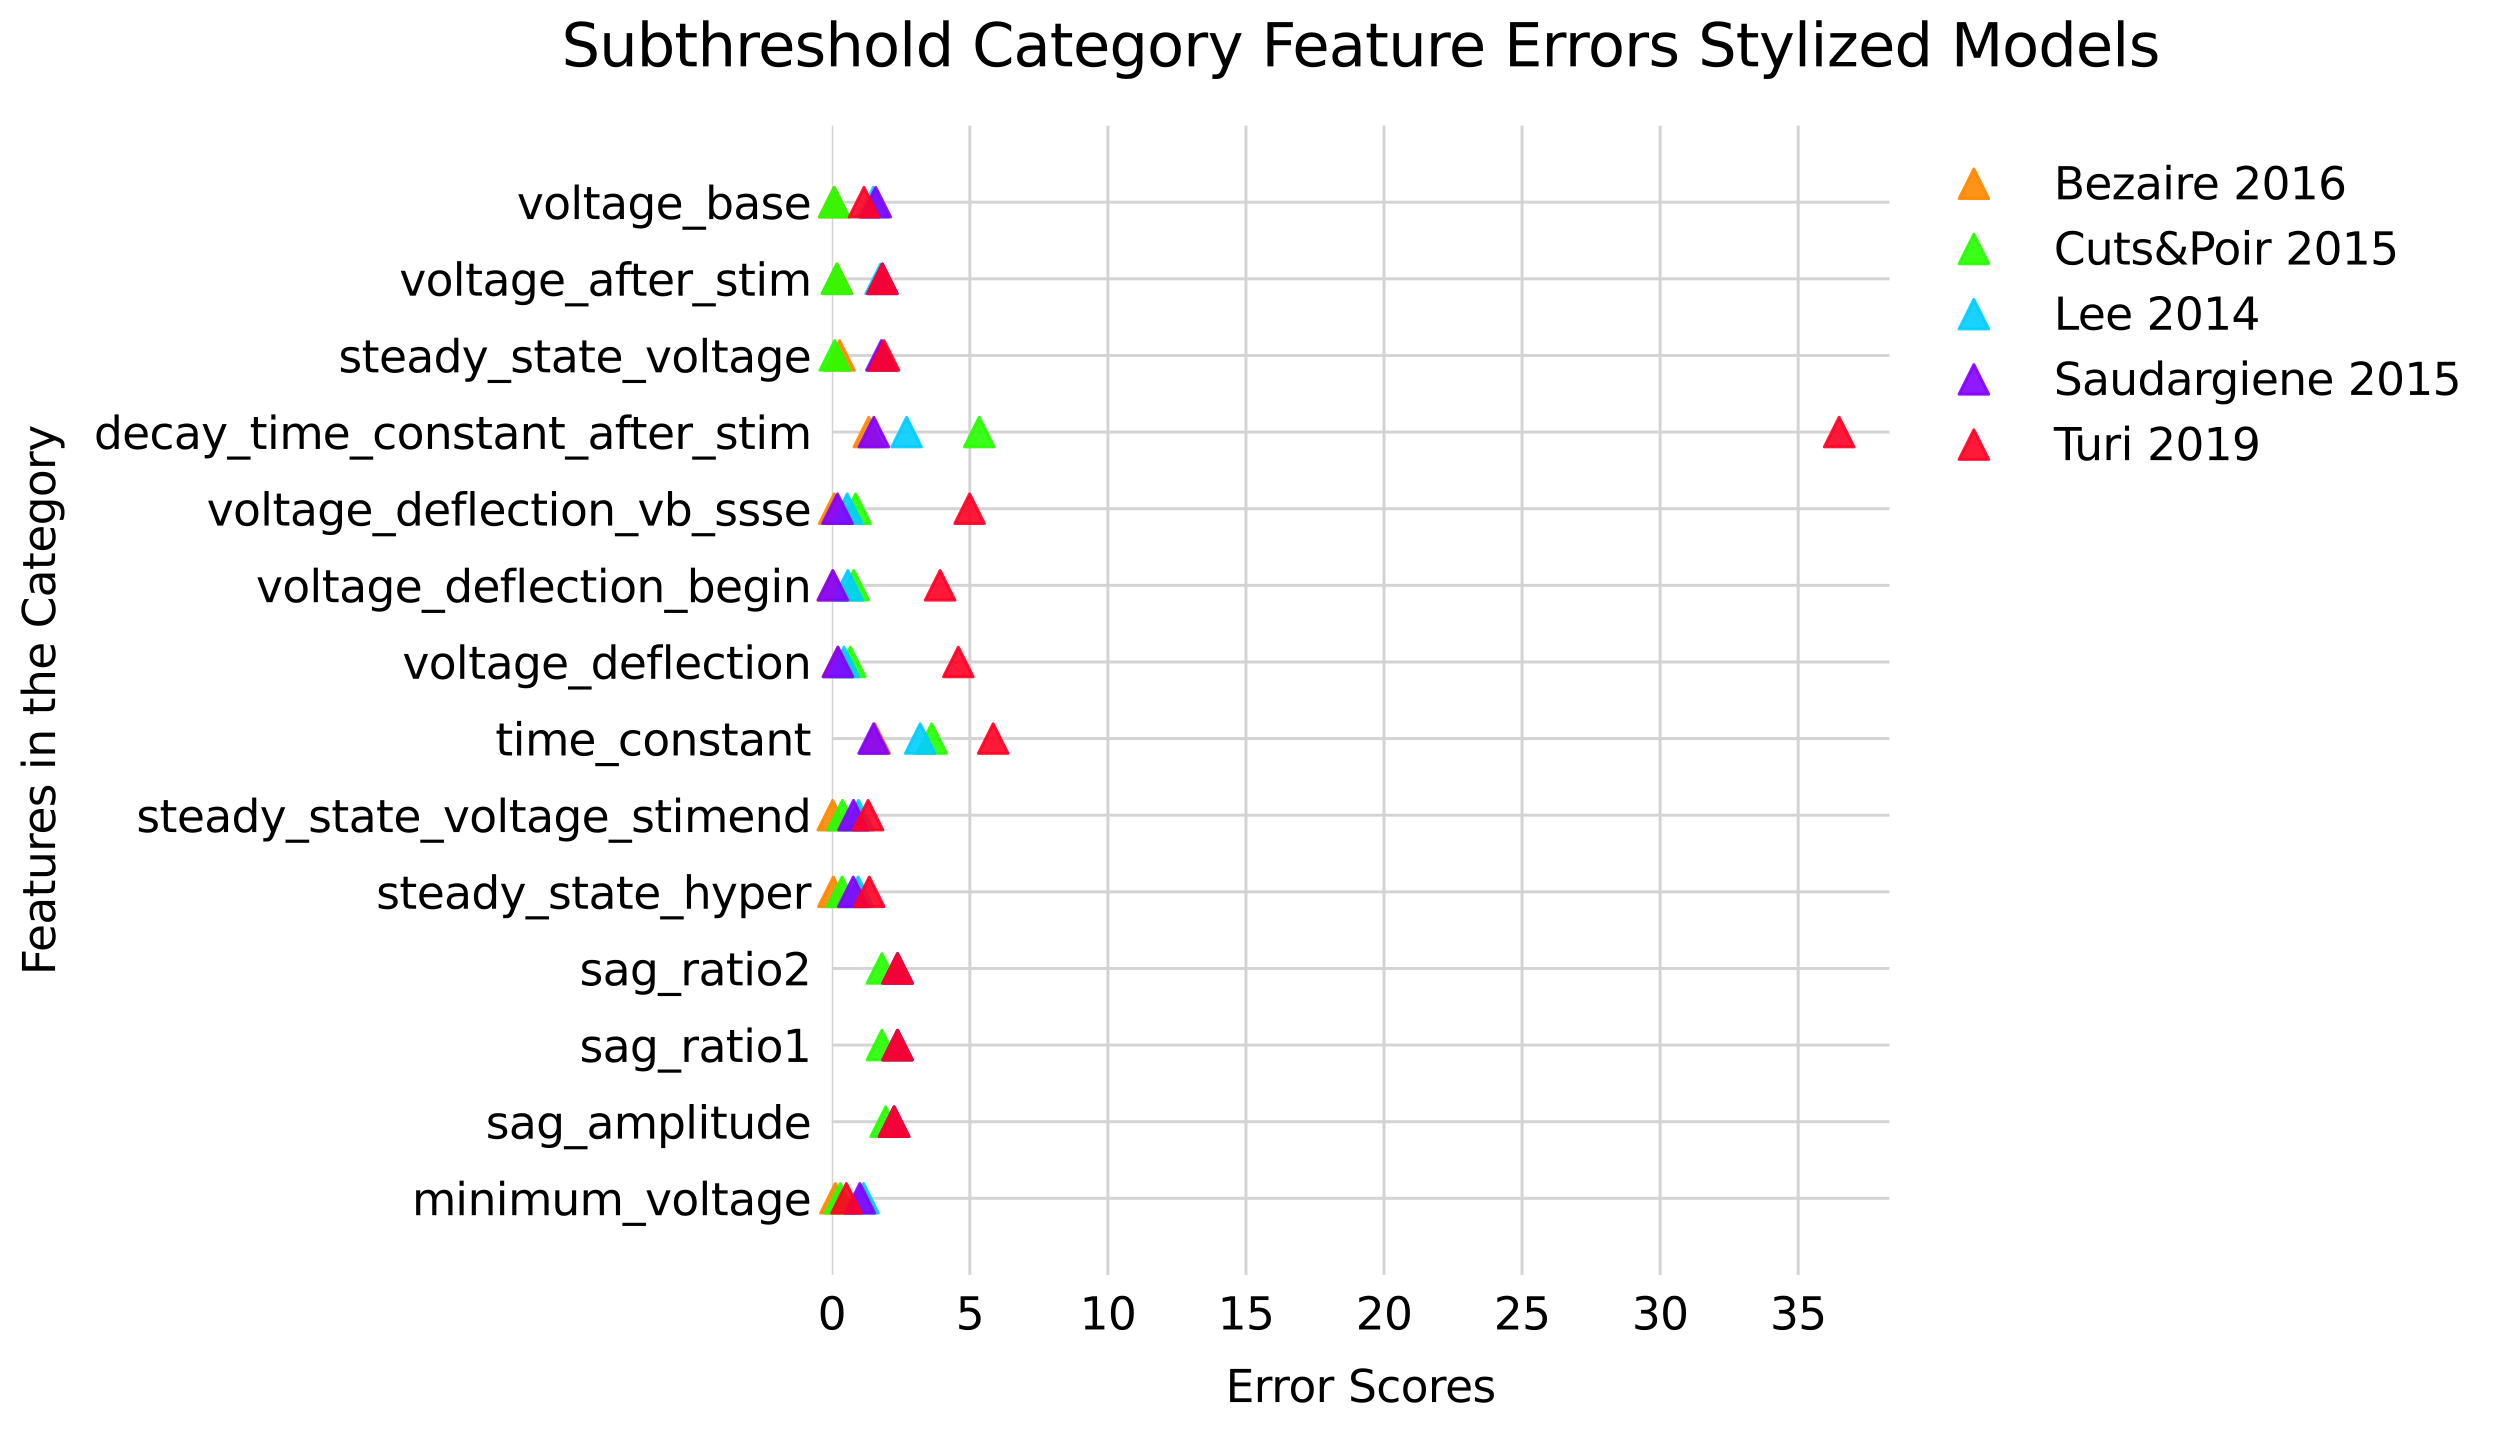 <?xml version="1.0" encoding="utf-8" standalone="no"?>
<!DOCTYPE svg PUBLIC "-//W3C//DTD SVG 1.1//EN"
  "http://www.w3.org/Graphics/SVG/1.1/DTD/svg11.dtd">
<svg xmlns:xlink="http://www.w3.org/1999/xlink" width="844.098pt" height="483.711pt" viewBox="0 0 844.098 483.711" xmlns="http://www.w3.org/2000/svg" version="1.1">
 <defs>
  <style type="text/css">*{stroke-linejoin: round; stroke-linecap: butt}</style>
 </defs>
 <g id="figure_1">
  <g id="patch_1">
   <path d="M 0 483.711 
L 844.098 483.711 
L 844.098 0 
L 0 0 
z
" style="fill: #ffffff"/>
  </g>
  <g id="axes_1">
   <g id="patch_2">
    <path d="M 280.841 430.477 
L 637.961 430.477 
L 637.961 42.397 
L 280.841 42.397 
z
" style="fill: #ffffff"/>
   </g>
   <g id="matplotlib.axis_1">
    <g id="xtick_1">
     <g id="line2d_1">
      <path d="M 280.841 430.477 
L 280.841 42.397 
" clip-path="url(#pafe2aa1f20)" style="fill: none; stroke: #d3d3d3; stroke-linecap: square"/>
     </g>
     <g id="text_1">
      <!-- 0 -->
      <g transform="translate(276.069 448.875) scale(0.15 -0.15)">
       <defs>
        <path id="DejaVuSans-30" d="M 2034 4250 
Q 1547 4250 1301 3770 
Q 1056 3291 1056 2328 
Q 1056 1369 1301 889 
Q 1547 409 2034 409 
Q 2525 409 2770 889 
Q 3016 1369 3016 2328 
Q 3016 3291 2770 3770 
Q 2525 4250 2034 4250 
z
M 2034 4750 
Q 2819 4750 3233 4129 
Q 3647 3509 3647 2328 
Q 3647 1150 3233 529 
Q 2819 -91 2034 -91 
Q 1250 -91 836 529 
Q 422 1150 422 2328 
Q 422 3509 836 4129 
Q 1250 4750 2034 4750 
z
" transform="scale(0.016)"/>
       </defs>
       <use xlink:href="#DejaVuSans-30"/>
      </g>
     </g>
    </g>
    <g id="xtick_2">
     <g id="line2d_2">
      <path d="M 327.454 430.477 
L 327.454 42.397 
" clip-path="url(#pafe2aa1f20)" style="fill: none; stroke: #d3d3d3; stroke-linecap: square"/>
     </g>
     <g id="text_2">
      <!-- 5 -->
      <g transform="translate(322.682 448.875) scale(0.15 -0.15)">
       <defs>
        <path id="DejaVuSans-35" d="M 691 4666 
L 3169 4666 
L 3169 4134 
L 1269 4134 
L 1269 2991 
Q 1406 3038 1543 3061 
Q 1681 3084 1819 3084 
Q 2600 3084 3056 2656 
Q 3513 2228 3513 1497 
Q 3513 744 3044 326 
Q 2575 -91 1722 -91 
Q 1428 -91 1123 -41 
Q 819 9 494 109 
L 494 744 
Q 775 591 1075 516 
Q 1375 441 1709 441 
Q 2250 441 2565 725 
Q 2881 1009 2881 1497 
Q 2881 1984 2565 2268 
Q 2250 2553 1709 2553 
Q 1456 2553 1204 2497 
Q 953 2441 691 2322 
L 691 4666 
z
" transform="scale(0.016)"/>
       </defs>
       <use xlink:href="#DejaVuSans-35"/>
      </g>
     </g>
    </g>
    <g id="xtick_3">
     <g id="line2d_3">
      <path d="M 374.068 430.477 
L 374.068 42.397 
" clip-path="url(#pafe2aa1f20)" style="fill: none; stroke: #d3d3d3; stroke-linecap: square"/>
     </g>
     <g id="text_3">
      <!-- 10 -->
      <g transform="translate(364.524 448.875) scale(0.15 -0.15)">
       <defs>
        <path id="DejaVuSans-31" d="M 794 531 
L 1825 531 
L 1825 4091 
L 703 3866 
L 703 4441 
L 1819 4666 
L 2450 4666 
L 2450 531 
L 3481 531 
L 3481 0 
L 794 0 
L 794 531 
z
" transform="scale(0.016)"/>
       </defs>
       <use xlink:href="#DejaVuSans-31"/>
       <use xlink:href="#DejaVuSans-30" x="63.623"/>
      </g>
     </g>
    </g>
    <g id="xtick_4">
     <g id="line2d_4">
      <path d="M 420.682 430.477 
L 420.682 42.397 
" clip-path="url(#pafe2aa1f20)" style="fill: none; stroke: #d3d3d3; stroke-linecap: square"/>
     </g>
     <g id="text_4">
      <!-- 15 -->
      <g transform="translate(411.138 448.875) scale(0.15 -0.15)">
       <use xlink:href="#DejaVuSans-31"/>
       <use xlink:href="#DejaVuSans-35" x="63.623"/>
      </g>
     </g>
    </g>
    <g id="xtick_5">
     <g id="line2d_5">
      <path d="M 467.295 430.477 
L 467.295 42.397 
" clip-path="url(#pafe2aa1f20)" style="fill: none; stroke: #d3d3d3; stroke-linecap: square"/>
     </g>
     <g id="text_5">
      <!-- 20 -->
      <g transform="translate(457.752 448.875) scale(0.15 -0.15)">
       <defs>
        <path id="DejaVuSans-32" d="M 1228 531 
L 3431 531 
L 3431 0 
L 469 0 
L 469 531 
Q 828 903 1448 1529 
Q 2069 2156 2228 2338 
Q 2531 2678 2651 2914 
Q 2772 3150 2772 3378 
Q 2772 3750 2511 3984 
Q 2250 4219 1831 4219 
Q 1534 4219 1204 4116 
Q 875 4013 500 3803 
L 500 4441 
Q 881 4594 1212 4672 
Q 1544 4750 1819 4750 
Q 2544 4750 2975 4387 
Q 3406 4025 3406 3419 
Q 3406 3131 3298 2873 
Q 3191 2616 2906 2266 
Q 2828 2175 2409 1742 
Q 1991 1309 1228 531 
z
" transform="scale(0.016)"/>
       </defs>
       <use xlink:href="#DejaVuSans-32"/>
       <use xlink:href="#DejaVuSans-30" x="63.623"/>
      </g>
     </g>
    </g>
    <g id="xtick_6">
     <g id="line2d_6">
      <path d="M 513.909 430.477 
L 513.909 42.397 
" clip-path="url(#pafe2aa1f20)" style="fill: none; stroke: #d3d3d3; stroke-linecap: square"/>
     </g>
     <g id="text_6">
      <!-- 25 -->
      <g transform="translate(504.365 448.875) scale(0.15 -0.15)">
       <use xlink:href="#DejaVuSans-32"/>
       <use xlink:href="#DejaVuSans-35" x="63.623"/>
      </g>
     </g>
    </g>
    <g id="xtick_7">
     <g id="line2d_7">
      <path d="M 560.523 430.477 
L 560.523 42.397 
" clip-path="url(#pafe2aa1f20)" style="fill: none; stroke: #d3d3d3; stroke-linecap: square"/>
     </g>
     <g id="text_7">
      <!-- 30 -->
      <g transform="translate(550.979 448.875) scale(0.15 -0.15)">
       <defs>
        <path id="DejaVuSans-33" d="M 2597 2516 
Q 3050 2419 3304 2112 
Q 3559 1806 3559 1356 
Q 3559 666 3084 287 
Q 2609 -91 1734 -91 
Q 1441 -91 1130 -33 
Q 819 25 488 141 
L 488 750 
Q 750 597 1062 519 
Q 1375 441 1716 441 
Q 2309 441 2620 675 
Q 2931 909 2931 1356 
Q 2931 1769 2642 2001 
Q 2353 2234 1838 2234 
L 1294 2234 
L 1294 2753 
L 1863 2753 
Q 2328 2753 2575 2939 
Q 2822 3125 2822 3475 
Q 2822 3834 2567 4026 
Q 2313 4219 1838 4219 
Q 1578 4219 1281 4162 
Q 984 4106 628 3988 
L 628 4550 
Q 988 4650 1302 4700 
Q 1616 4750 1894 4750 
Q 2613 4750 3031 4423 
Q 3450 4097 3450 3541 
Q 3450 3153 3228 2886 
Q 3006 2619 2597 2516 
z
" transform="scale(0.016)"/>
       </defs>
       <use xlink:href="#DejaVuSans-33"/>
       <use xlink:href="#DejaVuSans-30" x="63.623"/>
      </g>
     </g>
    </g>
    <g id="xtick_8">
     <g id="line2d_8">
      <path d="M 607.137 430.477 
L 607.137 42.397 
" clip-path="url(#pafe2aa1f20)" style="fill: none; stroke: #d3d3d3; stroke-linecap: square"/>
     </g>
     <g id="text_8">
      <!-- 35 -->
      <g transform="translate(597.593 448.875) scale(0.15 -0.15)">
       <use xlink:href="#DejaVuSans-33"/>
       <use xlink:href="#DejaVuSans-35" x="63.623"/>
      </g>
     </g>
    </g>
    <g id="text_9">
     <!-- Error Scores -->
     <g transform="translate(413.829 473.392) scale(0.15 -0.15)">
      <defs>
       <path id="DejaVuSans-45" d="M 628 4666 
L 3578 4666 
L 3578 4134 
L 1259 4134 
L 1259 2753 
L 3481 2753 
L 3481 2222 
L 1259 2222 
L 1259 531 
L 3634 531 
L 3634 0 
L 628 0 
L 628 4666 
z
" transform="scale(0.016)"/>
       <path id="DejaVuSans-72" d="M 2631 2963 
Q 2534 3019 2420 3045 
Q 2306 3072 2169 3072 
Q 1681 3072 1420 2755 
Q 1159 2438 1159 1844 
L 1159 0 
L 581 0 
L 581 3500 
L 1159 3500 
L 1159 2956 
Q 1341 3275 1631 3429 
Q 1922 3584 2338 3584 
Q 2397 3584 2469 3576 
Q 2541 3569 2628 3553 
L 2631 2963 
z
" transform="scale(0.016)"/>
       <path id="DejaVuSans-6f" d="M 1959 3097 
Q 1497 3097 1228 2736 
Q 959 2375 959 1747 
Q 959 1119 1226 758 
Q 1494 397 1959 397 
Q 2419 397 2687 759 
Q 2956 1122 2956 1747 
Q 2956 2369 2687 2733 
Q 2419 3097 1959 3097 
z
M 1959 3584 
Q 2709 3584 3137 3096 
Q 3566 2609 3566 1747 
Q 3566 888 3137 398 
Q 2709 -91 1959 -91 
Q 1206 -91 779 398 
Q 353 888 353 1747 
Q 353 2609 779 3096 
Q 1206 3584 1959 3584 
z
" transform="scale(0.016)"/>
       <path id="DejaVuSans-20" transform="scale(0.016)"/>
       <path id="DejaVuSans-53" d="M 3425 4513 
L 3425 3897 
Q 3066 4069 2747 4153 
Q 2428 4238 2131 4238 
Q 1616 4238 1336 4038 
Q 1056 3838 1056 3469 
Q 1056 3159 1242 3001 
Q 1428 2844 1947 2747 
L 2328 2669 
Q 3034 2534 3370 2195 
Q 3706 1856 3706 1288 
Q 3706 609 3251 259 
Q 2797 -91 1919 -91 
Q 1588 -91 1214 -16 
Q 841 59 441 206 
L 441 856 
Q 825 641 1194 531 
Q 1563 422 1919 422 
Q 2459 422 2753 634 
Q 3047 847 3047 1241 
Q 3047 1584 2836 1778 
Q 2625 1972 2144 2069 
L 1759 2144 
Q 1053 2284 737 2584 
Q 422 2884 422 3419 
Q 422 4038 858 4394 
Q 1294 4750 2059 4750 
Q 2388 4750 2728 4690 
Q 3069 4631 3425 4513 
z
" transform="scale(0.016)"/>
       <path id="DejaVuSans-63" d="M 3122 3366 
L 3122 2828 
Q 2878 2963 2633 3030 
Q 2388 3097 2138 3097 
Q 1578 3097 1268 2742 
Q 959 2388 959 1747 
Q 959 1106 1268 751 
Q 1578 397 2138 397 
Q 2388 397 2633 464 
Q 2878 531 3122 666 
L 3122 134 
Q 2881 22 2623 -34 
Q 2366 -91 2075 -91 
Q 1284 -91 818 406 
Q 353 903 353 1747 
Q 353 2603 823 3093 
Q 1294 3584 2113 3584 
Q 2378 3584 2631 3529 
Q 2884 3475 3122 3366 
z
" transform="scale(0.016)"/>
       <path id="DejaVuSans-65" d="M 3597 1894 
L 3597 1613 
L 953 1613 
Q 991 1019 1311 708 
Q 1631 397 2203 397 
Q 2534 397 2845 478 
Q 3156 559 3463 722 
L 3463 178 
Q 3153 47 2828 -22 
Q 2503 -91 2169 -91 
Q 1331 -91 842 396 
Q 353 884 353 1716 
Q 353 2575 817 3079 
Q 1281 3584 2069 3584 
Q 2775 3584 3186 3129 
Q 3597 2675 3597 1894 
z
M 3022 2063 
Q 3016 2534 2758 2815 
Q 2500 3097 2075 3097 
Q 1594 3097 1305 2825 
Q 1016 2553 972 2059 
L 3022 2063 
z
" transform="scale(0.016)"/>
       <path id="DejaVuSans-73" d="M 2834 3397 
L 2834 2853 
Q 2591 2978 2328 3040 
Q 2066 3103 1784 3103 
Q 1356 3103 1142 2972 
Q 928 2841 928 2578 
Q 928 2378 1081 2264 
Q 1234 2150 1697 2047 
L 1894 2003 
Q 2506 1872 2764 1633 
Q 3022 1394 3022 966 
Q 3022 478 2636 193 
Q 2250 -91 1575 -91 
Q 1294 -91 989 -36 
Q 684 19 347 128 
L 347 722 
Q 666 556 975 473 
Q 1284 391 1588 391 
Q 1994 391 2212 530 
Q 2431 669 2431 922 
Q 2431 1156 2273 1281 
Q 2116 1406 1581 1522 
L 1381 1569 
Q 847 1681 609 1914 
Q 372 2147 372 2553 
Q 372 3047 722 3315 
Q 1072 3584 1716 3584 
Q 2034 3584 2315 3537 
Q 2597 3491 2834 3397 
z
" transform="scale(0.016)"/>
      </defs>
      <use xlink:href="#DejaVuSans-45"/>
      <use xlink:href="#DejaVuSans-72" x="63.184"/>
      <use xlink:href="#DejaVuSans-72" x="102.547"/>
      <use xlink:href="#DejaVuSans-6f" x="141.41"/>
      <use xlink:href="#DejaVuSans-72" x="202.592"/>
      <use xlink:href="#DejaVuSans-20" x="243.705"/>
      <use xlink:href="#DejaVuSans-53" x="275.492"/>
      <use xlink:href="#DejaVuSans-63" x="338.969"/>
      <use xlink:href="#DejaVuSans-6f" x="393.949"/>
      <use xlink:href="#DejaVuSans-72" x="455.131"/>
      <use xlink:href="#DejaVuSans-65" x="493.994"/>
      <use xlink:href="#DejaVuSans-73" x="555.518"/>
     </g>
    </g>
   </g>
   <g id="matplotlib.axis_2">
    <g id="ytick_1">
     <g id="line2d_9">
      <path d="M 280.841 404.605 
L 637.961 404.605 
" clip-path="url(#pafe2aa1f20)" style="fill: none; stroke: #d3d3d3; stroke-linecap: square"/>
     </g>
     <g id="text_10">
      <!-- minimum_voltage -->
      <g transform="translate(139.113 410.304) scale(0.15 -0.15)">
       <defs>
        <path id="DejaVuSans-6d" d="M 3328 2828 
Q 3544 3216 3844 3400 
Q 4144 3584 4550 3584 
Q 5097 3584 5394 3201 
Q 5691 2819 5691 2113 
L 5691 0 
L 5113 0 
L 5113 2094 
Q 5113 2597 4934 2840 
Q 4756 3084 4391 3084 
Q 3944 3084 3684 2787 
Q 3425 2491 3425 1978 
L 3425 0 
L 2847 0 
L 2847 2094 
Q 2847 2600 2669 2842 
Q 2491 3084 2119 3084 
Q 1678 3084 1418 2786 
Q 1159 2488 1159 1978 
L 1159 0 
L 581 0 
L 581 3500 
L 1159 3500 
L 1159 2956 
Q 1356 3278 1631 3431 
Q 1906 3584 2284 3584 
Q 2666 3584 2933 3390 
Q 3200 3197 3328 2828 
z
" transform="scale(0.016)"/>
        <path id="DejaVuSans-69" d="M 603 3500 
L 1178 3500 
L 1178 0 
L 603 0 
L 603 3500 
z
M 603 4863 
L 1178 4863 
L 1178 4134 
L 603 4134 
L 603 4863 
z
" transform="scale(0.016)"/>
        <path id="DejaVuSans-6e" d="M 3513 2113 
L 3513 0 
L 2938 0 
L 2938 2094 
Q 2938 2591 2744 2837 
Q 2550 3084 2163 3084 
Q 1697 3084 1428 2787 
Q 1159 2491 1159 1978 
L 1159 0 
L 581 0 
L 581 3500 
L 1159 3500 
L 1159 2956 
Q 1366 3272 1645 3428 
Q 1925 3584 2291 3584 
Q 2894 3584 3203 3211 
Q 3513 2838 3513 2113 
z
" transform="scale(0.016)"/>
        <path id="DejaVuSans-75" d="M 544 1381 
L 544 3500 
L 1119 3500 
L 1119 1403 
Q 1119 906 1312 657 
Q 1506 409 1894 409 
Q 2359 409 2629 706 
Q 2900 1003 2900 1516 
L 2900 3500 
L 3475 3500 
L 3475 0 
L 2900 0 
L 2900 538 
Q 2691 219 2414 64 
Q 2138 -91 1772 -91 
Q 1169 -91 856 284 
Q 544 659 544 1381 
z
M 1991 3584 
L 1991 3584 
z
" transform="scale(0.016)"/>
        <path id="DejaVuSans-5f" d="M 3263 -1063 
L 3263 -1509 
L -63 -1509 
L -63 -1063 
L 3263 -1063 
z
" transform="scale(0.016)"/>
        <path id="DejaVuSans-76" d="M 191 3500 
L 800 3500 
L 1894 563 
L 2988 3500 
L 3597 3500 
L 2284 0 
L 1503 0 
L 191 3500 
z
" transform="scale(0.016)"/>
        <path id="DejaVuSans-6c" d="M 603 4863 
L 1178 4863 
L 1178 0 
L 603 0 
L 603 4863 
z
" transform="scale(0.016)"/>
        <path id="DejaVuSans-74" d="M 1172 4494 
L 1172 3500 
L 2356 3500 
L 2356 3053 
L 1172 3053 
L 1172 1153 
Q 1172 725 1289 603 
Q 1406 481 1766 481 
L 2356 481 
L 2356 0 
L 1766 0 
Q 1100 0 847 248 
Q 594 497 594 1153 
L 594 3053 
L 172 3053 
L 172 3500 
L 594 3500 
L 594 4494 
L 1172 4494 
z
" transform="scale(0.016)"/>
        <path id="DejaVuSans-61" d="M 2194 1759 
Q 1497 1759 1228 1600 
Q 959 1441 959 1056 
Q 959 750 1161 570 
Q 1363 391 1709 391 
Q 2188 391 2477 730 
Q 2766 1069 2766 1631 
L 2766 1759 
L 2194 1759 
z
M 3341 1997 
L 3341 0 
L 2766 0 
L 2766 531 
Q 2569 213 2275 61 
Q 1981 -91 1556 -91 
Q 1019 -91 701 211 
Q 384 513 384 1019 
Q 384 1609 779 1909 
Q 1175 2209 1959 2209 
L 2766 2209 
L 2766 2266 
Q 2766 2663 2505 2880 
Q 2244 3097 1772 3097 
Q 1472 3097 1187 3025 
Q 903 2953 641 2809 
L 641 3341 
Q 956 3463 1253 3523 
Q 1550 3584 1831 3584 
Q 2591 3584 2966 3190 
Q 3341 2797 3341 1997 
z
" transform="scale(0.016)"/>
        <path id="DejaVuSans-67" d="M 2906 1791 
Q 2906 2416 2648 2759 
Q 2391 3103 1925 3103 
Q 1463 3103 1205 2759 
Q 947 2416 947 1791 
Q 947 1169 1205 825 
Q 1463 481 1925 481 
Q 2391 481 2648 825 
Q 2906 1169 2906 1791 
z
M 3481 434 
Q 3481 -459 3084 -895 
Q 2688 -1331 1869 -1331 
Q 1566 -1331 1297 -1286 
Q 1028 -1241 775 -1147 
L 775 -588 
Q 1028 -725 1275 -790 
Q 1522 -856 1778 -856 
Q 2344 -856 2625 -561 
Q 2906 -266 2906 331 
L 2906 616 
Q 2728 306 2450 153 
Q 2172 0 1784 0 
Q 1141 0 747 490 
Q 353 981 353 1791 
Q 353 2603 747 3093 
Q 1141 3584 1784 3584 
Q 2172 3584 2450 3431 
Q 2728 3278 2906 2969 
L 2906 3500 
L 3481 3500 
L 3481 434 
z
" transform="scale(0.016)"/>
       </defs>
       <use xlink:href="#DejaVuSans-6d"/>
       <use xlink:href="#DejaVuSans-69" x="97.412"/>
       <use xlink:href="#DejaVuSans-6e" x="125.195"/>
       <use xlink:href="#DejaVuSans-69" x="188.574"/>
       <use xlink:href="#DejaVuSans-6d" x="216.357"/>
       <use xlink:href="#DejaVuSans-75" x="313.77"/>
       <use xlink:href="#DejaVuSans-6d" x="377.148"/>
       <use xlink:href="#DejaVuSans-5f" x="474.561"/>
       <use xlink:href="#DejaVuSans-76" x="524.561"/>
       <use xlink:href="#DejaVuSans-6f" x="583.74"/>
       <use xlink:href="#DejaVuSans-6c" x="644.922"/>
       <use xlink:href="#DejaVuSans-74" x="672.705"/>
       <use xlink:href="#DejaVuSans-61" x="711.914"/>
       <use xlink:href="#DejaVuSans-67" x="773.193"/>
       <use xlink:href="#DejaVuSans-65" x="836.67"/>
      </g>
     </g>
    </g>
    <g id="ytick_2">
     <g id="line2d_10">
      <path d="M 280.841 378.733 
L 637.961 378.733 
" clip-path="url(#pafe2aa1f20)" style="fill: none; stroke: #d3d3d3; stroke-linecap: square"/>
     </g>
     <g id="text_11">
      <!-- sag_amplitude -->
      <g transform="translate(164.012 384.432) scale(0.15 -0.15)">
       <defs>
        <path id="DejaVuSans-70" d="M 1159 525 
L 1159 -1331 
L 581 -1331 
L 581 3500 
L 1159 3500 
L 1159 2969 
Q 1341 3281 1617 3432 
Q 1894 3584 2278 3584 
Q 2916 3584 3314 3078 
Q 3713 2572 3713 1747 
Q 3713 922 3314 415 
Q 2916 -91 2278 -91 
Q 1894 -91 1617 61 
Q 1341 213 1159 525 
z
M 3116 1747 
Q 3116 2381 2855 2742 
Q 2594 3103 2138 3103 
Q 1681 3103 1420 2742 
Q 1159 2381 1159 1747 
Q 1159 1113 1420 752 
Q 1681 391 2138 391 
Q 2594 391 2855 752 
Q 3116 1113 3116 1747 
z
" transform="scale(0.016)"/>
        <path id="DejaVuSans-64" d="M 2906 2969 
L 2906 4863 
L 3481 4863 
L 3481 0 
L 2906 0 
L 2906 525 
Q 2725 213 2448 61 
Q 2172 -91 1784 -91 
Q 1150 -91 751 415 
Q 353 922 353 1747 
Q 353 2572 751 3078 
Q 1150 3584 1784 3584 
Q 2172 3584 2448 3432 
Q 2725 3281 2906 2969 
z
M 947 1747 
Q 947 1113 1208 752 
Q 1469 391 1925 391 
Q 2381 391 2643 752 
Q 2906 1113 2906 1747 
Q 2906 2381 2643 2742 
Q 2381 3103 1925 3103 
Q 1469 3103 1208 2742 
Q 947 2381 947 1747 
z
" transform="scale(0.016)"/>
       </defs>
       <use xlink:href="#DejaVuSans-73"/>
       <use xlink:href="#DejaVuSans-61" x="52.1"/>
       <use xlink:href="#DejaVuSans-67" x="113.379"/>
       <use xlink:href="#DejaVuSans-5f" x="176.855"/>
       <use xlink:href="#DejaVuSans-61" x="226.855"/>
       <use xlink:href="#DejaVuSans-6d" x="288.135"/>
       <use xlink:href="#DejaVuSans-70" x="385.547"/>
       <use xlink:href="#DejaVuSans-6c" x="449.023"/>
       <use xlink:href="#DejaVuSans-69" x="476.807"/>
       <use xlink:href="#DejaVuSans-74" x="504.59"/>
       <use xlink:href="#DejaVuSans-75" x="543.799"/>
       <use xlink:href="#DejaVuSans-64" x="607.178"/>
       <use xlink:href="#DejaVuSans-65" x="670.654"/>
      </g>
     </g>
    </g>
    <g id="ytick_3">
     <g id="line2d_11">
      <path d="M 280.841 352.861 
L 637.961 352.861 
" clip-path="url(#pafe2aa1f20)" style="fill: none; stroke: #d3d3d3; stroke-linecap: square"/>
     </g>
     <g id="text_12">
      <!-- sag_ratio1 -->
      <g transform="translate(195.684 358.56) scale(0.15 -0.15)">
       <use xlink:href="#DejaVuSans-73"/>
       <use xlink:href="#DejaVuSans-61" x="52.1"/>
       <use xlink:href="#DejaVuSans-67" x="113.379"/>
       <use xlink:href="#DejaVuSans-5f" x="176.855"/>
       <use xlink:href="#DejaVuSans-72" x="226.855"/>
       <use xlink:href="#DejaVuSans-61" x="267.969"/>
       <use xlink:href="#DejaVuSans-74" x="329.248"/>
       <use xlink:href="#DejaVuSans-69" x="368.457"/>
       <use xlink:href="#DejaVuSans-6f" x="396.24"/>
       <use xlink:href="#DejaVuSans-31" x="457.422"/>
      </g>
     </g>
    </g>
    <g id="ytick_4">
     <g id="line2d_12">
      <path d="M 280.841 326.989 
L 637.961 326.989 
" clip-path="url(#pafe2aa1f20)" style="fill: none; stroke: #d3d3d3; stroke-linecap: square"/>
     </g>
     <g id="text_13">
      <!-- sag_ratio2 -->
      <g transform="translate(195.684 332.688) scale(0.15 -0.15)">
       <use xlink:href="#DejaVuSans-73"/>
       <use xlink:href="#DejaVuSans-61" x="52.1"/>
       <use xlink:href="#DejaVuSans-67" x="113.379"/>
       <use xlink:href="#DejaVuSans-5f" x="176.855"/>
       <use xlink:href="#DejaVuSans-72" x="226.855"/>
       <use xlink:href="#DejaVuSans-61" x="267.969"/>
       <use xlink:href="#DejaVuSans-74" x="329.248"/>
       <use xlink:href="#DejaVuSans-69" x="368.457"/>
       <use xlink:href="#DejaVuSans-6f" x="396.24"/>
       <use xlink:href="#DejaVuSans-32" x="457.422"/>
      </g>
     </g>
    </g>
    <g id="ytick_5">
     <g id="line2d_13">
      <path d="M 280.841 301.117 
L 637.961 301.117 
" clip-path="url(#pafe2aa1f20)" style="fill: none; stroke: #d3d3d3; stroke-linecap: square"/>
     </g>
     <g id="text_14">
      <!-- steady_state_hyper -->
      <g transform="translate(127.023 306.816) scale(0.15 -0.15)">
       <defs>
        <path id="DejaVuSans-79" d="M 2059 -325 
Q 1816 -950 1584 -1140 
Q 1353 -1331 966 -1331 
L 506 -1331 
L 506 -850 
L 844 -850 
Q 1081 -850 1212 -737 
Q 1344 -625 1503 -206 
L 1606 56 
L 191 3500 
L 800 3500 
L 1894 763 
L 2988 3500 
L 3597 3500 
L 2059 -325 
z
" transform="scale(0.016)"/>
        <path id="DejaVuSans-68" d="M 3513 2113 
L 3513 0 
L 2938 0 
L 2938 2094 
Q 2938 2591 2744 2837 
Q 2550 3084 2163 3084 
Q 1697 3084 1428 2787 
Q 1159 2491 1159 1978 
L 1159 0 
L 581 0 
L 581 4863 
L 1159 4863 
L 1159 2956 
Q 1366 3272 1645 3428 
Q 1925 3584 2291 3584 
Q 2894 3584 3203 3211 
Q 3513 2838 3513 2113 
z
" transform="scale(0.016)"/>
       </defs>
       <use xlink:href="#DejaVuSans-73"/>
       <use xlink:href="#DejaVuSans-74" x="52.1"/>
       <use xlink:href="#DejaVuSans-65" x="91.309"/>
       <use xlink:href="#DejaVuSans-61" x="152.832"/>
       <use xlink:href="#DejaVuSans-64" x="214.111"/>
       <use xlink:href="#DejaVuSans-79" x="277.588"/>
       <use xlink:href="#DejaVuSans-5f" x="336.768"/>
       <use xlink:href="#DejaVuSans-73" x="386.768"/>
       <use xlink:href="#DejaVuSans-74" x="438.867"/>
       <use xlink:href="#DejaVuSans-61" x="478.076"/>
       <use xlink:href="#DejaVuSans-74" x="539.355"/>
       <use xlink:href="#DejaVuSans-65" x="578.564"/>
       <use xlink:href="#DejaVuSans-5f" x="640.088"/>
       <use xlink:href="#DejaVuSans-68" x="690.088"/>
       <use xlink:href="#DejaVuSans-79" x="753.467"/>
       <use xlink:href="#DejaVuSans-70" x="812.646"/>
       <use xlink:href="#DejaVuSans-65" x="876.123"/>
       <use xlink:href="#DejaVuSans-72" x="937.646"/>
      </g>
     </g>
    </g>
    <g id="ytick_6">
     <g id="line2d_14">
      <path d="M 280.841 275.245 
L 637.961 275.245 
" clip-path="url(#pafe2aa1f20)" style="fill: none; stroke: #d3d3d3; stroke-linecap: square"/>
     </g>
     <g id="text_15">
      <!-- steady_state_voltage_stimend -->
      <g transform="translate(46.047 280.944) scale(0.15 -0.15)">
       <use xlink:href="#DejaVuSans-73"/>
       <use xlink:href="#DejaVuSans-74" x="52.1"/>
       <use xlink:href="#DejaVuSans-65" x="91.309"/>
       <use xlink:href="#DejaVuSans-61" x="152.832"/>
       <use xlink:href="#DejaVuSans-64" x="214.111"/>
       <use xlink:href="#DejaVuSans-79" x="277.588"/>
       <use xlink:href="#DejaVuSans-5f" x="336.768"/>
       <use xlink:href="#DejaVuSans-73" x="386.768"/>
       <use xlink:href="#DejaVuSans-74" x="438.867"/>
       <use xlink:href="#DejaVuSans-61" x="478.076"/>
       <use xlink:href="#DejaVuSans-74" x="539.355"/>
       <use xlink:href="#DejaVuSans-65" x="578.564"/>
       <use xlink:href="#DejaVuSans-5f" x="640.088"/>
       <use xlink:href="#DejaVuSans-76" x="690.088"/>
       <use xlink:href="#DejaVuSans-6f" x="749.268"/>
       <use xlink:href="#DejaVuSans-6c" x="810.449"/>
       <use xlink:href="#DejaVuSans-74" x="838.232"/>
       <use xlink:href="#DejaVuSans-61" x="877.441"/>
       <use xlink:href="#DejaVuSans-67" x="938.721"/>
       <use xlink:href="#DejaVuSans-65" x="1002.197"/>
       <use xlink:href="#DejaVuSans-5f" x="1063.721"/>
       <use xlink:href="#DejaVuSans-73" x="1113.721"/>
       <use xlink:href="#DejaVuSans-74" x="1165.82"/>
       <use xlink:href="#DejaVuSans-69" x="1205.029"/>
       <use xlink:href="#DejaVuSans-6d" x="1232.812"/>
       <use xlink:href="#DejaVuSans-65" x="1330.225"/>
       <use xlink:href="#DejaVuSans-6e" x="1391.748"/>
       <use xlink:href="#DejaVuSans-64" x="1455.127"/>
      </g>
     </g>
    </g>
    <g id="ytick_7">
     <g id="line2d_15">
      <path d="M 280.841 249.373 
L 637.961 249.373 
" clip-path="url(#pafe2aa1f20)" style="fill: none; stroke: #d3d3d3; stroke-linecap: square"/>
     </g>
     <g id="text_16">
      <!-- time_constant -->
      <g transform="translate(167.247 255.072) scale(0.15 -0.15)">
       <use xlink:href="#DejaVuSans-74"/>
       <use xlink:href="#DejaVuSans-69" x="39.209"/>
       <use xlink:href="#DejaVuSans-6d" x="66.992"/>
       <use xlink:href="#DejaVuSans-65" x="164.404"/>
       <use xlink:href="#DejaVuSans-5f" x="225.928"/>
       <use xlink:href="#DejaVuSans-63" x="275.928"/>
       <use xlink:href="#DejaVuSans-6f" x="330.908"/>
       <use xlink:href="#DejaVuSans-6e" x="392.09"/>
       <use xlink:href="#DejaVuSans-73" x="455.469"/>
       <use xlink:href="#DejaVuSans-74" x="507.568"/>
       <use xlink:href="#DejaVuSans-61" x="546.777"/>
       <use xlink:href="#DejaVuSans-6e" x="608.057"/>
       <use xlink:href="#DejaVuSans-74" x="671.436"/>
      </g>
     </g>
    </g>
    <g id="ytick_8">
     <g id="line2d_16">
      <path d="M 280.841 223.501 
L 637.961 223.501 
" clip-path="url(#pafe2aa1f20)" style="fill: none; stroke: #d3d3d3; stroke-linecap: square"/>
     </g>
     <g id="text_17">
      <!-- voltage_deflection -->
      <g transform="translate(135.883 229.2) scale(0.15 -0.15)">
       <defs>
        <path id="DejaVuSans-66" d="M 2375 4863 
L 2375 4384 
L 1825 4384 
Q 1516 4384 1395 4259 
Q 1275 4134 1275 3809 
L 1275 3500 
L 2222 3500 
L 2222 3053 
L 1275 3053 
L 1275 0 
L 697 0 
L 697 3053 
L 147 3053 
L 147 3500 
L 697 3500 
L 697 3744 
Q 697 4328 969 4595 
Q 1241 4863 1831 4863 
L 2375 4863 
z
" transform="scale(0.016)"/>
       </defs>
       <use xlink:href="#DejaVuSans-76"/>
       <use xlink:href="#DejaVuSans-6f" x="59.18"/>
       <use xlink:href="#DejaVuSans-6c" x="120.361"/>
       <use xlink:href="#DejaVuSans-74" x="148.145"/>
       <use xlink:href="#DejaVuSans-61" x="187.354"/>
       <use xlink:href="#DejaVuSans-67" x="248.633"/>
       <use xlink:href="#DejaVuSans-65" x="312.109"/>
       <use xlink:href="#DejaVuSans-5f" x="373.633"/>
       <use xlink:href="#DejaVuSans-64" x="423.633"/>
       <use xlink:href="#DejaVuSans-65" x="487.109"/>
       <use xlink:href="#DejaVuSans-66" x="548.633"/>
       <use xlink:href="#DejaVuSans-6c" x="583.838"/>
       <use xlink:href="#DejaVuSans-65" x="611.621"/>
       <use xlink:href="#DejaVuSans-63" x="673.145"/>
       <use xlink:href="#DejaVuSans-74" x="728.125"/>
       <use xlink:href="#DejaVuSans-69" x="767.334"/>
       <use xlink:href="#DejaVuSans-6f" x="795.117"/>
       <use xlink:href="#DejaVuSans-6e" x="856.299"/>
      </g>
     </g>
    </g>
    <g id="ytick_9">
     <g id="line2d_17">
      <path d="M 280.841 197.629 
L 637.961 197.629 
" clip-path="url(#pafe2aa1f20)" style="fill: none; stroke: #d3d3d3; stroke-linecap: square"/>
     </g>
     <g id="text_18">
      <!-- voltage_deflection_begin -->
      <g transform="translate(86.434 203.328) scale(0.15 -0.15)">
       <defs>
        <path id="DejaVuSans-62" d="M 3116 1747 
Q 3116 2381 2855 2742 
Q 2594 3103 2138 3103 
Q 1681 3103 1420 2742 
Q 1159 2381 1159 1747 
Q 1159 1113 1420 752 
Q 1681 391 2138 391 
Q 2594 391 2855 752 
Q 3116 1113 3116 1747 
z
M 1159 2969 
Q 1341 3281 1617 3432 
Q 1894 3584 2278 3584 
Q 2916 3584 3314 3078 
Q 3713 2572 3713 1747 
Q 3713 922 3314 415 
Q 2916 -91 2278 -91 
Q 1894 -91 1617 61 
Q 1341 213 1159 525 
L 1159 0 
L 581 0 
L 581 4863 
L 1159 4863 
L 1159 2969 
z
" transform="scale(0.016)"/>
       </defs>
       <use xlink:href="#DejaVuSans-76"/>
       <use xlink:href="#DejaVuSans-6f" x="59.18"/>
       <use xlink:href="#DejaVuSans-6c" x="120.361"/>
       <use xlink:href="#DejaVuSans-74" x="148.145"/>
       <use xlink:href="#DejaVuSans-61" x="187.354"/>
       <use xlink:href="#DejaVuSans-67" x="248.633"/>
       <use xlink:href="#DejaVuSans-65" x="312.109"/>
       <use xlink:href="#DejaVuSans-5f" x="373.633"/>
       <use xlink:href="#DejaVuSans-64" x="423.633"/>
       <use xlink:href="#DejaVuSans-65" x="487.109"/>
       <use xlink:href="#DejaVuSans-66" x="548.633"/>
       <use xlink:href="#DejaVuSans-6c" x="583.838"/>
       <use xlink:href="#DejaVuSans-65" x="611.621"/>
       <use xlink:href="#DejaVuSans-63" x="673.145"/>
       <use xlink:href="#DejaVuSans-74" x="728.125"/>
       <use xlink:href="#DejaVuSans-69" x="767.334"/>
       <use xlink:href="#DejaVuSans-6f" x="795.117"/>
       <use xlink:href="#DejaVuSans-6e" x="856.299"/>
       <use xlink:href="#DejaVuSans-5f" x="919.678"/>
       <use xlink:href="#DejaVuSans-62" x="969.678"/>
       <use xlink:href="#DejaVuSans-65" x="1033.154"/>
       <use xlink:href="#DejaVuSans-67" x="1094.678"/>
       <use xlink:href="#DejaVuSans-69" x="1158.154"/>
       <use xlink:href="#DejaVuSans-6e" x="1185.938"/>
      </g>
     </g>
    </g>
    <g id="ytick_10">
     <g id="line2d_18">
      <path d="M 280.841 171.757 
L 637.961 171.757 
" clip-path="url(#pafe2aa1f20)" style="fill: none; stroke: #d3d3d3; stroke-linecap: square"/>
     </g>
     <g id="text_19">
      <!-- voltage_deflection_vb_ssse -->
      <g transform="translate(69.81 177.456) scale(0.15 -0.15)">
       <use xlink:href="#DejaVuSans-76"/>
       <use xlink:href="#DejaVuSans-6f" x="59.18"/>
       <use xlink:href="#DejaVuSans-6c" x="120.361"/>
       <use xlink:href="#DejaVuSans-74" x="148.145"/>
       <use xlink:href="#DejaVuSans-61" x="187.354"/>
       <use xlink:href="#DejaVuSans-67" x="248.633"/>
       <use xlink:href="#DejaVuSans-65" x="312.109"/>
       <use xlink:href="#DejaVuSans-5f" x="373.633"/>
       <use xlink:href="#DejaVuSans-64" x="423.633"/>
       <use xlink:href="#DejaVuSans-65" x="487.109"/>
       <use xlink:href="#DejaVuSans-66" x="548.633"/>
       <use xlink:href="#DejaVuSans-6c" x="583.838"/>
       <use xlink:href="#DejaVuSans-65" x="611.621"/>
       <use xlink:href="#DejaVuSans-63" x="673.145"/>
       <use xlink:href="#DejaVuSans-74" x="728.125"/>
       <use xlink:href="#DejaVuSans-69" x="767.334"/>
       <use xlink:href="#DejaVuSans-6f" x="795.117"/>
       <use xlink:href="#DejaVuSans-6e" x="856.299"/>
       <use xlink:href="#DejaVuSans-5f" x="919.678"/>
       <use xlink:href="#DejaVuSans-76" x="969.678"/>
       <use xlink:href="#DejaVuSans-62" x="1028.857"/>
       <use xlink:href="#DejaVuSans-5f" x="1092.334"/>
       <use xlink:href="#DejaVuSans-73" x="1142.334"/>
       <use xlink:href="#DejaVuSans-73" x="1194.434"/>
       <use xlink:href="#DejaVuSans-73" x="1246.533"/>
       <use xlink:href="#DejaVuSans-65" x="1298.633"/>
      </g>
     </g>
    </g>
    <g id="ytick_11">
     <g id="line2d_19">
      <path d="M 280.841 145.885 
L 637.961 145.885 
" clip-path="url(#pafe2aa1f20)" style="fill: none; stroke: #d3d3d3; stroke-linecap: square"/>
     </g>
     <g id="text_20">
      <!-- decay_time_constant_after_stim -->
      <g transform="translate(31.717 151.584) scale(0.15 -0.15)">
       <use xlink:href="#DejaVuSans-64"/>
       <use xlink:href="#DejaVuSans-65" x="63.477"/>
       <use xlink:href="#DejaVuSans-63" x="125"/>
       <use xlink:href="#DejaVuSans-61" x="179.98"/>
       <use xlink:href="#DejaVuSans-79" x="241.26"/>
       <use xlink:href="#DejaVuSans-5f" x="300.439"/>
       <use xlink:href="#DejaVuSans-74" x="350.439"/>
       <use xlink:href="#DejaVuSans-69" x="389.648"/>
       <use xlink:href="#DejaVuSans-6d" x="417.432"/>
       <use xlink:href="#DejaVuSans-65" x="514.844"/>
       <use xlink:href="#DejaVuSans-5f" x="576.367"/>
       <use xlink:href="#DejaVuSans-63" x="626.367"/>
       <use xlink:href="#DejaVuSans-6f" x="681.348"/>
       <use xlink:href="#DejaVuSans-6e" x="742.529"/>
       <use xlink:href="#DejaVuSans-73" x="805.908"/>
       <use xlink:href="#DejaVuSans-74" x="858.008"/>
       <use xlink:href="#DejaVuSans-61" x="897.217"/>
       <use xlink:href="#DejaVuSans-6e" x="958.496"/>
       <use xlink:href="#DejaVuSans-74" x="1021.875"/>
       <use xlink:href="#DejaVuSans-5f" x="1061.084"/>
       <use xlink:href="#DejaVuSans-61" x="1111.084"/>
       <use xlink:href="#DejaVuSans-66" x="1172.363"/>
       <use xlink:href="#DejaVuSans-74" x="1205.818"/>
       <use xlink:href="#DejaVuSans-65" x="1245.027"/>
       <use xlink:href="#DejaVuSans-72" x="1306.551"/>
       <use xlink:href="#DejaVuSans-5f" x="1347.664"/>
       <use xlink:href="#DejaVuSans-73" x="1397.664"/>
       <use xlink:href="#DejaVuSans-74" x="1449.764"/>
       <use xlink:href="#DejaVuSans-69" x="1488.973"/>
       <use xlink:href="#DejaVuSans-6d" x="1516.756"/>
      </g>
     </g>
    </g>
    <g id="ytick_12">
     <g id="line2d_20">
      <path d="M 280.841 120.013 
L 637.961 120.013 
" clip-path="url(#pafe2aa1f20)" style="fill: none; stroke: #d3d3d3; stroke-linecap: square"/>
     </g>
     <g id="text_21">
      <!-- steady_state_voltage -->
      <g transform="translate(114.278 125.712) scale(0.15 -0.15)">
       <use xlink:href="#DejaVuSans-73"/>
       <use xlink:href="#DejaVuSans-74" x="52.1"/>
       <use xlink:href="#DejaVuSans-65" x="91.309"/>
       <use xlink:href="#DejaVuSans-61" x="152.832"/>
       <use xlink:href="#DejaVuSans-64" x="214.111"/>
       <use xlink:href="#DejaVuSans-79" x="277.588"/>
       <use xlink:href="#DejaVuSans-5f" x="336.768"/>
       <use xlink:href="#DejaVuSans-73" x="386.768"/>
       <use xlink:href="#DejaVuSans-74" x="438.867"/>
       <use xlink:href="#DejaVuSans-61" x="478.076"/>
       <use xlink:href="#DejaVuSans-74" x="539.355"/>
       <use xlink:href="#DejaVuSans-65" x="578.564"/>
       <use xlink:href="#DejaVuSans-5f" x="640.088"/>
       <use xlink:href="#DejaVuSans-76" x="690.088"/>
       <use xlink:href="#DejaVuSans-6f" x="749.268"/>
       <use xlink:href="#DejaVuSans-6c" x="810.449"/>
       <use xlink:href="#DejaVuSans-74" x="838.232"/>
       <use xlink:href="#DejaVuSans-61" x="877.441"/>
       <use xlink:href="#DejaVuSans-67" x="938.721"/>
       <use xlink:href="#DejaVuSans-65" x="1002.197"/>
      </g>
     </g>
    </g>
    <g id="ytick_13">
     <g id="line2d_21">
      <path d="M 280.841 94.141 
L 637.961 94.141 
" clip-path="url(#pafe2aa1f20)" style="fill: none; stroke: #d3d3d3; stroke-linecap: square"/>
     </g>
     <g id="text_22">
      <!-- voltage_after_stim -->
      <g transform="translate(134.833 99.84) scale(0.15 -0.15)">
       <use xlink:href="#DejaVuSans-76"/>
       <use xlink:href="#DejaVuSans-6f" x="59.18"/>
       <use xlink:href="#DejaVuSans-6c" x="120.361"/>
       <use xlink:href="#DejaVuSans-74" x="148.145"/>
       <use xlink:href="#DejaVuSans-61" x="187.354"/>
       <use xlink:href="#DejaVuSans-67" x="248.633"/>
       <use xlink:href="#DejaVuSans-65" x="312.109"/>
       <use xlink:href="#DejaVuSans-5f" x="373.633"/>
       <use xlink:href="#DejaVuSans-61" x="423.633"/>
       <use xlink:href="#DejaVuSans-66" x="484.912"/>
       <use xlink:href="#DejaVuSans-74" x="518.367"/>
       <use xlink:href="#DejaVuSans-65" x="557.576"/>
       <use xlink:href="#DejaVuSans-72" x="619.1"/>
       <use xlink:href="#DejaVuSans-5f" x="660.213"/>
       <use xlink:href="#DejaVuSans-73" x="710.213"/>
       <use xlink:href="#DejaVuSans-74" x="762.312"/>
       <use xlink:href="#DejaVuSans-69" x="801.521"/>
       <use xlink:href="#DejaVuSans-6d" x="829.305"/>
      </g>
     </g>
    </g>
    <g id="ytick_14">
     <g id="line2d_22">
      <path d="M 280.841 68.269 
L 637.961 68.269 
" clip-path="url(#pafe2aa1f20)" style="fill: none; stroke: #d3d3d3; stroke-linecap: square"/>
     </g>
     <g id="text_23">
      <!-- voltage_base -->
      <g transform="translate(174.534 73.968) scale(0.15 -0.15)">
       <use xlink:href="#DejaVuSans-76"/>
       <use xlink:href="#DejaVuSans-6f" x="59.18"/>
       <use xlink:href="#DejaVuSans-6c" x="120.361"/>
       <use xlink:href="#DejaVuSans-74" x="148.145"/>
       <use xlink:href="#DejaVuSans-61" x="187.354"/>
       <use xlink:href="#DejaVuSans-67" x="248.633"/>
       <use xlink:href="#DejaVuSans-65" x="312.109"/>
       <use xlink:href="#DejaVuSans-5f" x="373.633"/>
       <use xlink:href="#DejaVuSans-62" x="423.633"/>
       <use xlink:href="#DejaVuSans-61" x="487.109"/>
       <use xlink:href="#DejaVuSans-73" x="548.389"/>
       <use xlink:href="#DejaVuSans-65" x="600.488"/>
      </g>
     </g>
    </g>
    <g id="text_24">
     <!-- Features in the Category -->
     <g transform="translate(18.598 329.235) rotate(-90) scale(0.15 -0.15)">
      <defs>
       <path id="DejaVuSans-46" d="M 628 4666 
L 3309 4666 
L 3309 4134 
L 1259 4134 
L 1259 2759 
L 3109 2759 
L 3109 2228 
L 1259 2228 
L 1259 0 
L 628 0 
L 628 4666 
z
" transform="scale(0.016)"/>
       <path id="DejaVuSans-43" d="M 4122 4306 
L 4122 3641 
Q 3803 3938 3442 4084 
Q 3081 4231 2675 4231 
Q 1875 4231 1450 3742 
Q 1025 3253 1025 2328 
Q 1025 1406 1450 917 
Q 1875 428 2675 428 
Q 3081 428 3442 575 
Q 3803 722 4122 1019 
L 4122 359 
Q 3791 134 3420 21 
Q 3050 -91 2638 -91 
Q 1578 -91 968 557 
Q 359 1206 359 2328 
Q 359 3453 968 4101 
Q 1578 4750 2638 4750 
Q 3056 4750 3426 4639 
Q 3797 4528 4122 4306 
z
" transform="scale(0.016)"/>
      </defs>
      <use xlink:href="#DejaVuSans-46"/>
      <use xlink:href="#DejaVuSans-65" x="52.02"/>
      <use xlink:href="#DejaVuSans-61" x="113.543"/>
      <use xlink:href="#DejaVuSans-74" x="174.822"/>
      <use xlink:href="#DejaVuSans-75" x="214.031"/>
      <use xlink:href="#DejaVuSans-72" x="277.41"/>
      <use xlink:href="#DejaVuSans-65" x="316.273"/>
      <use xlink:href="#DejaVuSans-73" x="377.797"/>
      <use xlink:href="#DejaVuSans-20" x="429.896"/>
      <use xlink:href="#DejaVuSans-69" x="461.684"/>
      <use xlink:href="#DejaVuSans-6e" x="489.467"/>
      <use xlink:href="#DejaVuSans-20" x="552.846"/>
      <use xlink:href="#DejaVuSans-74" x="584.633"/>
      <use xlink:href="#DejaVuSans-68" x="623.842"/>
      <use xlink:href="#DejaVuSans-65" x="687.221"/>
      <use xlink:href="#DejaVuSans-20" x="748.744"/>
      <use xlink:href="#DejaVuSans-43" x="780.531"/>
      <use xlink:href="#DejaVuSans-61" x="850.355"/>
      <use xlink:href="#DejaVuSans-74" x="911.635"/>
      <use xlink:href="#DejaVuSans-65" x="950.844"/>
      <use xlink:href="#DejaVuSans-67" x="1012.367"/>
      <use xlink:href="#DejaVuSans-6f" x="1075.844"/>
      <use xlink:href="#DejaVuSans-72" x="1137.025"/>
      <use xlink:href="#DejaVuSans-79" x="1178.139"/>
     </g>
    </g>
   </g>
   <g id="line2d_23">
    <defs>
     <path id="mc1eb9da371" d="M 0 -5 
L -5 5 
L 5 5 
z
" style="stroke: #ff8800; stroke-opacity: 0.9; stroke-linejoin: miter"/>
    </defs>
    <g>
     <use xlink:href="#mc1eb9da371" x="282.039" y="404.605" style="fill: #ff8800; fill-opacity: 0.9; stroke: #ff8800; stroke-opacity: 0.9; stroke-linejoin: miter"/>
     <use xlink:href="#mc1eb9da371" x="301.898" y="378.733" style="fill: #ff8800; fill-opacity: 0.9; stroke: #ff8800; stroke-opacity: 0.9; stroke-linejoin: miter"/>
     <use xlink:href="#mc1eb9da371" x="303.045" y="352.861" style="fill: #ff8800; fill-opacity: 0.9; stroke: #ff8800; stroke-opacity: 0.9; stroke-linejoin: miter"/>
     <use xlink:href="#mc1eb9da371" x="303.045" y="326.989" style="fill: #ff8800; fill-opacity: 0.9; stroke: #ff8800; stroke-opacity: 0.9; stroke-linejoin: miter"/>
     <use xlink:href="#mc1eb9da371" x="281.346" y="301.117" style="fill: #ff8800; fill-opacity: 0.9; stroke: #ff8800; stroke-opacity: 0.9; stroke-linejoin: miter"/>
     <use xlink:href="#mc1eb9da371" x="281.156" y="275.245" style="fill: #ff8800; fill-opacity: 0.9; stroke: #ff8800; stroke-opacity: 0.9; stroke-linejoin: miter"/>
     <use xlink:href="#mc1eb9da371" x="295.388" y="249.373" style="fill: #ff8800; fill-opacity: 0.9; stroke: #ff8800; stroke-opacity: 0.9; stroke-linejoin: miter"/>
     <use xlink:href="#mc1eb9da371" x="282.879" y="223.501" style="fill: #ff8800; fill-opacity: 0.9; stroke: #ff8800; stroke-opacity: 0.9; stroke-linejoin: miter"/>
     <use xlink:href="#mc1eb9da371" x="281.151" y="197.629" style="fill: #ff8800; fill-opacity: 0.9; stroke: #ff8800; stroke-opacity: 0.9; stroke-linejoin: miter"/>
     <use xlink:href="#mc1eb9da371" x="281.643" y="171.757" style="fill: #ff8800; fill-opacity: 0.9; stroke: #ff8800; stroke-opacity: 0.9; stroke-linejoin: miter"/>
     <use xlink:href="#mc1eb9da371" x="293.336" y="145.885" style="fill: #ff8800; fill-opacity: 0.9; stroke: #ff8800; stroke-opacity: 0.9; stroke-linejoin: miter"/>
     <use xlink:href="#mc1eb9da371" x="283.463" y="120.013" style="fill: #ff8800; fill-opacity: 0.9; stroke: #ff8800; stroke-opacity: 0.9; stroke-linejoin: miter"/>
     <use xlink:href="#mc1eb9da371" x="282.653" y="94.141" style="fill: #ff8800; fill-opacity: 0.9; stroke: #ff8800; stroke-opacity: 0.9; stroke-linejoin: miter"/>
     <use xlink:href="#mc1eb9da371" x="281.642" y="68.269" style="fill: #ff8800; fill-opacity: 0.9; stroke: #ff8800; stroke-opacity: 0.9; stroke-linejoin: miter"/>
    </g>
   </g>
   <g id="line2d_24">
    <defs>
     <path id="m006b60aa28" d="M 0 -5 
L -5 5 
L 5 5 
z
" style="stroke: #25ff00; stroke-opacity: 0.9; stroke-linejoin: miter"/>
    </defs>
    <g>
     <use xlink:href="#m006b60aa28" x="283.7" y="404.605" style="fill: #25ff00; fill-opacity: 0.9; stroke: #25ff00; stroke-opacity: 0.9; stroke-linejoin: miter"/>
     <use xlink:href="#m006b60aa28" x="299.028" y="378.733" style="fill: #25ff00; fill-opacity: 0.9; stroke: #25ff00; stroke-opacity: 0.9; stroke-linejoin: miter"/>
     <use xlink:href="#m006b60aa28" x="297.757" y="352.861" style="fill: #25ff00; fill-opacity: 0.9; stroke: #25ff00; stroke-opacity: 0.9; stroke-linejoin: miter"/>
     <use xlink:href="#m006b60aa28" x="297.757" y="326.989" style="fill: #25ff00; fill-opacity: 0.9; stroke: #25ff00; stroke-opacity: 0.9; stroke-linejoin: miter"/>
     <use xlink:href="#m006b60aa28" x="284.306" y="301.117" style="fill: #25ff00; fill-opacity: 0.9; stroke: #25ff00; stroke-opacity: 0.9; stroke-linejoin: miter"/>
     <use xlink:href="#m006b60aa28" x="284.459" y="275.245" style="fill: #25ff00; fill-opacity: 0.9; stroke: #25ff00; stroke-opacity: 0.9; stroke-linejoin: miter"/>
     <use xlink:href="#m006b60aa28" x="314.589" y="249.373" style="fill: #25ff00; fill-opacity: 0.9; stroke: #25ff00; stroke-opacity: 0.9; stroke-linejoin: miter"/>
     <use xlink:href="#m006b60aa28" x="287.115" y="223.501" style="fill: #25ff00; fill-opacity: 0.9; stroke: #25ff00; stroke-opacity: 0.9; stroke-linejoin: miter"/>
     <use xlink:href="#m006b60aa28" x="288.257" y="197.629" style="fill: #25ff00; fill-opacity: 0.9; stroke: #25ff00; stroke-opacity: 0.9; stroke-linejoin: miter"/>
     <use xlink:href="#m006b60aa28" x="288.897" y="171.757" style="fill: #25ff00; fill-opacity: 0.9; stroke: #25ff00; stroke-opacity: 0.9; stroke-linejoin: miter"/>
     <use xlink:href="#m006b60aa28" x="330.617" y="145.885" style="fill: #25ff00; fill-opacity: 0.9; stroke: #25ff00; stroke-opacity: 0.9; stroke-linejoin: miter"/>
     <use xlink:href="#m006b60aa28" x="281.838" y="120.013" style="fill: #25ff00; fill-opacity: 0.9; stroke: #25ff00; stroke-opacity: 0.9; stroke-linejoin: miter"/>
     <use xlink:href="#m006b60aa28" x="282.539" y="94.141" style="fill: #25ff00; fill-opacity: 0.9; stroke: #25ff00; stroke-opacity: 0.9; stroke-linejoin: miter"/>
     <use xlink:href="#m006b60aa28" x="281.682" y="68.269" style="fill: #25ff00; fill-opacity: 0.9; stroke: #25ff00; stroke-opacity: 0.9; stroke-linejoin: miter"/>
    </g>
   </g>
   <g id="line2d_25">
    <defs>
     <path id="m59a019fcce" d="M 0 -5 
L -5 5 
L 5 5 
z
" style="stroke: #00cdff; stroke-opacity: 0.9; stroke-linejoin: miter"/>
    </defs>
    <g>
     <use xlink:href="#m59a019fcce" x="291.578" y="404.605" style="fill: #00cdff; fill-opacity: 0.9; stroke: #00cdff; stroke-opacity: 0.9; stroke-linejoin: miter"/>
     <use xlink:href="#m59a019fcce" x="301.898" y="378.733" style="fill: #00cdff; fill-opacity: 0.9; stroke: #00cdff; stroke-opacity: 0.9; stroke-linejoin: miter"/>
     <use xlink:href="#m59a019fcce" x="303.046" y="352.861" style="fill: #00cdff; fill-opacity: 0.9; stroke: #00cdff; stroke-opacity: 0.9; stroke-linejoin: miter"/>
     <use xlink:href="#m59a019fcce" x="303.046" y="326.989" style="fill: #00cdff; fill-opacity: 0.9; stroke: #00cdff; stroke-opacity: 0.9; stroke-linejoin: miter"/>
     <use xlink:href="#m59a019fcce" x="289.747" y="301.117" style="fill: #00cdff; fill-opacity: 0.9; stroke: #00cdff; stroke-opacity: 0.9; stroke-linejoin: miter"/>
     <use xlink:href="#m59a019fcce" x="289.889" y="275.245" style="fill: #00cdff; fill-opacity: 0.9; stroke: #00cdff; stroke-opacity: 0.9; stroke-linejoin: miter"/>
     <use xlink:href="#m59a019fcce" x="310.691" y="249.373" style="fill: #00cdff; fill-opacity: 0.9; stroke: #00cdff; stroke-opacity: 0.9; stroke-linejoin: miter"/>
     <use xlink:href="#m59a019fcce" x="284.975" y="223.501" style="fill: #00cdff; fill-opacity: 0.9; stroke: #00cdff; stroke-opacity: 0.9; stroke-linejoin: miter"/>
     <use xlink:href="#m59a019fcce" x="286.267" y="197.629" style="fill: #00cdff; fill-opacity: 0.9; stroke: #00cdff; stroke-opacity: 0.9; stroke-linejoin: miter"/>
     <use xlink:href="#m59a019fcce" x="286.055" y="171.757" style="fill: #00cdff; fill-opacity: 0.9; stroke: #00cdff; stroke-opacity: 0.9; stroke-linejoin: miter"/>
     <use xlink:href="#m59a019fcce" x="306.117" y="145.885" style="fill: #00cdff; fill-opacity: 0.9; stroke: #00cdff; stroke-opacity: 0.9; stroke-linejoin: miter"/>
     <use xlink:href="#m59a019fcce" x="297.993" y="120.013" style="fill: #00cdff; fill-opacity: 0.9; stroke: #00cdff; stroke-opacity: 0.9; stroke-linejoin: miter"/>
     <use xlink:href="#m59a019fcce" x="297.31" y="94.141" style="fill: #00cdff; fill-opacity: 0.9; stroke: #00cdff; stroke-opacity: 0.9; stroke-linejoin: miter"/>
     <use xlink:href="#m59a019fcce" x="294.871" y="68.269" style="fill: #00cdff; fill-opacity: 0.9; stroke: #00cdff; stroke-opacity: 0.9; stroke-linejoin: miter"/>
    </g>
   </g>
   <g id="line2d_26">
    <defs>
     <path id="m35e8bac2d6" d="M 0 -5 
L -5 5 
L 5 5 
z
" style="stroke: #8400ff; stroke-opacity: 0.9; stroke-linejoin: miter"/>
    </defs>
    <g>
     <use xlink:href="#m35e8bac2d6" x="290.321" y="404.605" style="fill: #8400ff; fill-opacity: 0.9; stroke: #8400ff; stroke-opacity: 0.9; stroke-linejoin: miter"/>
     <use xlink:href="#m35e8bac2d6" x="301.894" y="378.733" style="fill: #8400ff; fill-opacity: 0.9; stroke: #8400ff; stroke-opacity: 0.9; stroke-linejoin: miter"/>
     <use xlink:href="#m35e8bac2d6" x="303.042" y="352.861" style="fill: #8400ff; fill-opacity: 0.9; stroke: #8400ff; stroke-opacity: 0.9; stroke-linejoin: miter"/>
     <use xlink:href="#m35e8bac2d6" x="303.042" y="326.989" style="fill: #8400ff; fill-opacity: 0.9; stroke: #8400ff; stroke-opacity: 0.9; stroke-linejoin: miter"/>
     <use xlink:href="#m35e8bac2d6" x="288.084" y="301.117" style="fill: #8400ff; fill-opacity: 0.9; stroke: #8400ff; stroke-opacity: 0.9; stroke-linejoin: miter"/>
     <use xlink:href="#m35e8bac2d6" x="288.169" y="275.245" style="fill: #8400ff; fill-opacity: 0.9; stroke: #8400ff; stroke-opacity: 0.9; stroke-linejoin: miter"/>
     <use xlink:href="#m35e8bac2d6" x="294.978" y="249.373" style="fill: #8400ff; fill-opacity: 0.9; stroke: #8400ff; stroke-opacity: 0.9; stroke-linejoin: miter"/>
     <use xlink:href="#m35e8bac2d6" x="282.934" y="223.501" style="fill: #8400ff; fill-opacity: 0.9; stroke: #8400ff; stroke-opacity: 0.9; stroke-linejoin: miter"/>
     <use xlink:href="#m35e8bac2d6" x="281.203" y="197.629" style="fill: #8400ff; fill-opacity: 0.9; stroke: #8400ff; stroke-opacity: 0.9; stroke-linejoin: miter"/>
     <use xlink:href="#m35e8bac2d6" x="282.764" y="171.757" style="fill: #8400ff; fill-opacity: 0.9; stroke: #8400ff; stroke-opacity: 0.9; stroke-linejoin: miter"/>
     <use xlink:href="#m35e8bac2d6" x="295.05" y="145.885" style="fill: #8400ff; fill-opacity: 0.9; stroke: #8400ff; stroke-opacity: 0.9; stroke-linejoin: miter"/>
     <use xlink:href="#m35e8bac2d6" x="297.579" y="120.013" style="fill: #8400ff; fill-opacity: 0.9; stroke: #8400ff; stroke-opacity: 0.9; stroke-linejoin: miter"/>
     <use xlink:href="#m35e8bac2d6" x="297.929" y="94.141" style="fill: #8400ff; fill-opacity: 0.9; stroke: #8400ff; stroke-opacity: 0.9; stroke-linejoin: miter"/>
     <use xlink:href="#m35e8bac2d6" x="295.705" y="68.269" style="fill: #8400ff; fill-opacity: 0.9; stroke: #8400ff; stroke-opacity: 0.9; stroke-linejoin: miter"/>
    </g>
   </g>
   <g id="line2d_27">
    <defs>
     <path id="m806de3375b" d="M 0 -5 
L -5 5 
L 5 5 
z
" style="stroke: #ff0024; stroke-opacity: 0.9; stroke-linejoin: miter"/>
    </defs>
    <g>
     <use xlink:href="#m806de3375b" x="285.781" y="404.605" style="fill: #ff0024; fill-opacity: 0.9; stroke: #ff0024; stroke-opacity: 0.9; stroke-linejoin: miter"/>
     <use xlink:href="#m806de3375b" x="301.896" y="378.733" style="fill: #ff0024; fill-opacity: 0.9; stroke: #ff0024; stroke-opacity: 0.9; stroke-linejoin: miter"/>
     <use xlink:href="#m806de3375b" x="303.045" y="352.861" style="fill: #ff0024; fill-opacity: 0.9; stroke: #ff0024; stroke-opacity: 0.9; stroke-linejoin: miter"/>
     <use xlink:href="#m806de3375b" x="303.045" y="326.989" style="fill: #ff0024; fill-opacity: 0.9; stroke: #ff0024; stroke-opacity: 0.9; stroke-linejoin: miter"/>
     <use xlink:href="#m806de3375b" x="293.493" y="301.117" style="fill: #ff0024; fill-opacity: 0.9; stroke: #ff0024; stroke-opacity: 0.9; stroke-linejoin: miter"/>
     <use xlink:href="#m806de3375b" x="293.102" y="275.245" style="fill: #ff0024; fill-opacity: 0.9; stroke: #ff0024; stroke-opacity: 0.9; stroke-linejoin: miter"/>
     <use xlink:href="#m806de3375b" x="335.338" y="249.373" style="fill: #ff0024; fill-opacity: 0.9; stroke: #ff0024; stroke-opacity: 0.9; stroke-linejoin: miter"/>
     <use xlink:href="#m806de3375b" x="323.568" y="223.501" style="fill: #ff0024; fill-opacity: 0.9; stroke: #ff0024; stroke-opacity: 0.9; stroke-linejoin: miter"/>
     <use xlink:href="#m806de3375b" x="317.416" y="197.629" style="fill: #ff0024; fill-opacity: 0.9; stroke: #ff0024; stroke-opacity: 0.9; stroke-linejoin: miter"/>
     <use xlink:href="#m806de3375b" x="327.382" y="171.757" style="fill: #ff0024; fill-opacity: 0.9; stroke: #ff0024; stroke-opacity: 0.9; stroke-linejoin: miter"/>
     <use xlink:href="#m806de3375b" x="620.97" y="145.885" style="fill: #ff0024; fill-opacity: 0.9; stroke: #ff0024; stroke-opacity: 0.9; stroke-linejoin: miter"/>
     <use xlink:href="#m806de3375b" x="298.491" y="120.013" style="fill: #ff0024; fill-opacity: 0.9; stroke: #ff0024; stroke-opacity: 0.9; stroke-linejoin: miter"/>
     <use xlink:href="#m806de3375b" x="297.934" y="94.141" style="fill: #ff0024; fill-opacity: 0.9; stroke: #ff0024; stroke-opacity: 0.9; stroke-linejoin: miter"/>
     <use xlink:href="#m806de3375b" x="291.727" y="68.269" style="fill: #ff0024; fill-opacity: 0.9; stroke: #ff0024; stroke-opacity: 0.9; stroke-linejoin: miter"/>
    </g>
   </g>
   <g id="text_25">
    <!-- Subthreshold Category Feature Errors Stylized Models -->
    <g transform="translate(189.616 22.397) scale(0.2 -0.2)">
     <defs>
      <path id="DejaVuSans-7a" d="M 353 3500 
L 3084 3500 
L 3084 2975 
L 922 459 
L 3084 459 
L 3084 0 
L 275 0 
L 275 525 
L 2438 3041 
L 353 3041 
L 353 3500 
z
" transform="scale(0.016)"/>
      <path id="DejaVuSans-4d" d="M 628 4666 
L 1569 4666 
L 2759 1491 
L 3956 4666 
L 4897 4666 
L 4897 0 
L 4281 0 
L 4281 4097 
L 3078 897 
L 2444 897 
L 1241 4097 
L 1241 0 
L 628 0 
L 628 4666 
z
" transform="scale(0.016)"/>
     </defs>
     <use xlink:href="#DejaVuSans-53"/>
     <use xlink:href="#DejaVuSans-75" x="63.477"/>
     <use xlink:href="#DejaVuSans-62" x="126.855"/>
     <use xlink:href="#DejaVuSans-74" x="190.332"/>
     <use xlink:href="#DejaVuSans-68" x="229.541"/>
     <use xlink:href="#DejaVuSans-72" x="292.92"/>
     <use xlink:href="#DejaVuSans-65" x="331.783"/>
     <use xlink:href="#DejaVuSans-73" x="393.307"/>
     <use xlink:href="#DejaVuSans-68" x="445.406"/>
     <use xlink:href="#DejaVuSans-6f" x="508.785"/>
     <use xlink:href="#DejaVuSans-6c" x="569.967"/>
     <use xlink:href="#DejaVuSans-64" x="597.75"/>
     <use xlink:href="#DejaVuSans-20" x="661.227"/>
     <use xlink:href="#DejaVuSans-43" x="693.014"/>
     <use xlink:href="#DejaVuSans-61" x="762.838"/>
     <use xlink:href="#DejaVuSans-74" x="824.117"/>
     <use xlink:href="#DejaVuSans-65" x="863.326"/>
     <use xlink:href="#DejaVuSans-67" x="924.85"/>
     <use xlink:href="#DejaVuSans-6f" x="988.326"/>
     <use xlink:href="#DejaVuSans-72" x="1049.508"/>
     <use xlink:href="#DejaVuSans-79" x="1090.621"/>
     <use xlink:href="#DejaVuSans-20" x="1149.801"/>
     <use xlink:href="#DejaVuSans-46" x="1181.588"/>
     <use xlink:href="#DejaVuSans-65" x="1233.607"/>
     <use xlink:href="#DejaVuSans-61" x="1295.131"/>
     <use xlink:href="#DejaVuSans-74" x="1356.41"/>
     <use xlink:href="#DejaVuSans-75" x="1395.619"/>
     <use xlink:href="#DejaVuSans-72" x="1458.998"/>
     <use xlink:href="#DejaVuSans-65" x="1497.861"/>
     <use xlink:href="#DejaVuSans-20" x="1559.385"/>
     <use xlink:href="#DejaVuSans-45" x="1591.172"/>
     <use xlink:href="#DejaVuSans-72" x="1654.355"/>
     <use xlink:href="#DejaVuSans-72" x="1693.719"/>
     <use xlink:href="#DejaVuSans-6f" x="1732.582"/>
     <use xlink:href="#DejaVuSans-72" x="1793.764"/>
     <use xlink:href="#DejaVuSans-73" x="1834.877"/>
     <use xlink:href="#DejaVuSans-20" x="1886.977"/>
     <use xlink:href="#DejaVuSans-53" x="1918.764"/>
     <use xlink:href="#DejaVuSans-74" x="1982.24"/>
     <use xlink:href="#DejaVuSans-79" x="2021.449"/>
     <use xlink:href="#DejaVuSans-6c" x="2080.629"/>
     <use xlink:href="#DejaVuSans-69" x="2108.412"/>
     <use xlink:href="#DejaVuSans-7a" x="2136.195"/>
     <use xlink:href="#DejaVuSans-65" x="2188.686"/>
     <use xlink:href="#DejaVuSans-64" x="2250.209"/>
     <use xlink:href="#DejaVuSans-20" x="2313.686"/>
     <use xlink:href="#DejaVuSans-4d" x="2345.473"/>
     <use xlink:href="#DejaVuSans-6f" x="2431.752"/>
     <use xlink:href="#DejaVuSans-64" x="2492.934"/>
     <use xlink:href="#DejaVuSans-65" x="2556.41"/>
     <use xlink:href="#DejaVuSans-6c" x="2617.934"/>
     <use xlink:href="#DejaVuSans-73" x="2645.717"/>
    </g>
   </g>
   <g id="legend_1">
    <g id="line2d_28">
     <g>
      <use xlink:href="#mc1eb9da371" x="666.461" y="62.045" style="fill: #ff8800; fill-opacity: 0.9; stroke: #ff8800; stroke-opacity: 0.9; stroke-linejoin: miter"/>
     </g>
    </g>
    <g id="text_26">
     <!-- Bezaire 2016 -->
     <g transform="translate(693.461 67.295) scale(0.15 -0.15)">
      <defs>
       <path id="DejaVuSans-42" d="M 1259 2228 
L 1259 519 
L 2272 519 
Q 2781 519 3026 730 
Q 3272 941 3272 1375 
Q 3272 1813 3026 2020 
Q 2781 2228 2272 2228 
L 1259 2228 
z
M 1259 4147 
L 1259 2741 
L 2194 2741 
Q 2656 2741 2882 2914 
Q 3109 3088 3109 3444 
Q 3109 3797 2882 3972 
Q 2656 4147 2194 4147 
L 1259 4147 
z
M 628 4666 
L 2241 4666 
Q 2963 4666 3353 4366 
Q 3744 4066 3744 3513 
Q 3744 3084 3544 2831 
Q 3344 2578 2956 2516 
Q 3422 2416 3680 2098 
Q 3938 1781 3938 1306 
Q 3938 681 3513 340 
Q 3088 0 2303 0 
L 628 0 
L 628 4666 
z
" transform="scale(0.016)"/>
       <path id="DejaVuSans-36" d="M 2113 2584 
Q 1688 2584 1439 2293 
Q 1191 2003 1191 1497 
Q 1191 994 1439 701 
Q 1688 409 2113 409 
Q 2538 409 2786 701 
Q 3034 994 3034 1497 
Q 3034 2003 2786 2293 
Q 2538 2584 2113 2584 
z
M 3366 4563 
L 3366 3988 
Q 3128 4100 2886 4159 
Q 2644 4219 2406 4219 
Q 1781 4219 1451 3797 
Q 1122 3375 1075 2522 
Q 1259 2794 1537 2939 
Q 1816 3084 2150 3084 
Q 2853 3084 3261 2657 
Q 3669 2231 3669 1497 
Q 3669 778 3244 343 
Q 2819 -91 2113 -91 
Q 1303 -91 875 529 
Q 447 1150 447 2328 
Q 447 3434 972 4092 
Q 1497 4750 2381 4750 
Q 2619 4750 2861 4703 
Q 3103 4656 3366 4563 
z
" transform="scale(0.016)"/>
      </defs>
      <use xlink:href="#DejaVuSans-42"/>
      <use xlink:href="#DejaVuSans-65" x="68.604"/>
      <use xlink:href="#DejaVuSans-7a" x="130.127"/>
      <use xlink:href="#DejaVuSans-61" x="182.617"/>
      <use xlink:href="#DejaVuSans-69" x="243.896"/>
      <use xlink:href="#DejaVuSans-72" x="271.68"/>
      <use xlink:href="#DejaVuSans-65" x="310.543"/>
      <use xlink:href="#DejaVuSans-20" x="372.066"/>
      <use xlink:href="#DejaVuSans-32" x="403.854"/>
      <use xlink:href="#DejaVuSans-30" x="467.477"/>
      <use xlink:href="#DejaVuSans-31" x="531.1"/>
      <use xlink:href="#DejaVuSans-36" x="594.723"/>
     </g>
    </g>
    <g id="line2d_29">
     <g>
      <use xlink:href="#m006b60aa28" x="666.461" y="84.062" style="fill: #25ff00; fill-opacity: 0.9; stroke: #25ff00; stroke-opacity: 0.9; stroke-linejoin: miter"/>
     </g>
    </g>
    <g id="text_27">
     <!-- Cuts&amp;Poir 2015 -->
     <g transform="translate(693.461 89.312) scale(0.15 -0.15)">
      <defs>
       <path id="DejaVuSans-26" d="M 1556 2509 
Q 1272 2256 1139 2004 
Q 1006 1753 1006 1478 
Q 1006 1022 1337 719 
Q 1669 416 2169 416 
Q 2466 416 2725 514 
Q 2984 613 3213 813 
L 1556 2509 
z
M 1997 2859 
L 3584 1234 
Q 3769 1513 3872 1830 
Q 3975 2147 3994 2503 
L 4575 2503 
Q 4538 2091 4375 1687 
Q 4213 1284 3922 891 
L 4794 0 
L 4006 0 
L 3559 459 
Q 3234 181 2878 45 
Q 2522 -91 2113 -91 
Q 1359 -91 881 339 
Q 403 769 403 1441 
Q 403 1841 612 2192 
Q 822 2544 1241 2853 
Q 1091 3050 1012 3245 
Q 934 3441 934 3628 
Q 934 4134 1281 4442 
Q 1628 4750 2203 4750 
Q 2463 4750 2720 4694 
Q 2978 4638 3244 4525 
L 3244 3956 
Q 2972 4103 2725 4179 
Q 2478 4256 2266 4256 
Q 1938 4256 1733 4082 
Q 1528 3909 1528 3634 
Q 1528 3475 1620 3314 
Q 1713 3153 1997 2859 
z
" transform="scale(0.016)"/>
       <path id="DejaVuSans-50" d="M 1259 4147 
L 1259 2394 
L 2053 2394 
Q 2494 2394 2734 2622 
Q 2975 2850 2975 3272 
Q 2975 3691 2734 3919 
Q 2494 4147 2053 4147 
L 1259 4147 
z
M 628 4666 
L 2053 4666 
Q 2838 4666 3239 4311 
Q 3641 3956 3641 3272 
Q 3641 2581 3239 2228 
Q 2838 1875 2053 1875 
L 1259 1875 
L 1259 0 
L 628 0 
L 628 4666 
z
" transform="scale(0.016)"/>
      </defs>
      <use xlink:href="#DejaVuSans-43"/>
      <use xlink:href="#DejaVuSans-75" x="69.824"/>
      <use xlink:href="#DejaVuSans-74" x="133.203"/>
      <use xlink:href="#DejaVuSans-73" x="172.412"/>
      <use xlink:href="#DejaVuSans-26" x="224.512"/>
      <use xlink:href="#DejaVuSans-50" x="302.49"/>
      <use xlink:href="#DejaVuSans-6f" x="359.168"/>
      <use xlink:href="#DejaVuSans-69" x="420.35"/>
      <use xlink:href="#DejaVuSans-72" x="448.133"/>
      <use xlink:href="#DejaVuSans-20" x="489.246"/>
      <use xlink:href="#DejaVuSans-32" x="521.033"/>
      <use xlink:href="#DejaVuSans-30" x="584.656"/>
      <use xlink:href="#DejaVuSans-31" x="648.279"/>
      <use xlink:href="#DejaVuSans-35" x="711.902"/>
     </g>
    </g>
    <g id="line2d_30">
     <g>
      <use xlink:href="#m59a019fcce" x="666.461" y="106.079" style="fill: #00cdff; fill-opacity: 0.9; stroke: #00cdff; stroke-opacity: 0.9; stroke-linejoin: miter"/>
     </g>
    </g>
    <g id="text_28">
     <!-- Lee 2014 -->
     <g transform="translate(693.461 111.329) scale(0.15 -0.15)">
      <defs>
       <path id="DejaVuSans-4c" d="M 628 4666 
L 1259 4666 
L 1259 531 
L 3531 531 
L 3531 0 
L 628 0 
L 628 4666 
z
" transform="scale(0.016)"/>
       <path id="DejaVuSans-34" d="M 2419 4116 
L 825 1625 
L 2419 1625 
L 2419 4116 
z
M 2253 4666 
L 3047 4666 
L 3047 1625 
L 3713 1625 
L 3713 1100 
L 3047 1100 
L 3047 0 
L 2419 0 
L 2419 1100 
L 313 1100 
L 313 1709 
L 2253 4666 
z
" transform="scale(0.016)"/>
      </defs>
      <use xlink:href="#DejaVuSans-4c"/>
      <use xlink:href="#DejaVuSans-65" x="53.963"/>
      <use xlink:href="#DejaVuSans-65" x="115.486"/>
      <use xlink:href="#DejaVuSans-20" x="177.01"/>
      <use xlink:href="#DejaVuSans-32" x="208.797"/>
      <use xlink:href="#DejaVuSans-30" x="272.42"/>
      <use xlink:href="#DejaVuSans-31" x="336.043"/>
      <use xlink:href="#DejaVuSans-34" x="399.666"/>
     </g>
    </g>
    <g id="line2d_31">
     <g>
      <use xlink:href="#m35e8bac2d6" x="666.461" y="128.096" style="fill: #8400ff; fill-opacity: 0.9; stroke: #8400ff; stroke-opacity: 0.9; stroke-linejoin: miter"/>
     </g>
    </g>
    <g id="text_29">
     <!-- Saudargiene 2015 -->
     <g transform="translate(693.461 133.346) scale(0.15 -0.15)">
      <use xlink:href="#DejaVuSans-53"/>
      <use xlink:href="#DejaVuSans-61" x="63.477"/>
      <use xlink:href="#DejaVuSans-75" x="124.756"/>
      <use xlink:href="#DejaVuSans-64" x="188.135"/>
      <use xlink:href="#DejaVuSans-61" x="251.611"/>
      <use xlink:href="#DejaVuSans-72" x="312.891"/>
      <use xlink:href="#DejaVuSans-67" x="352.254"/>
      <use xlink:href="#DejaVuSans-69" x="415.73"/>
      <use xlink:href="#DejaVuSans-65" x="443.514"/>
      <use xlink:href="#DejaVuSans-6e" x="505.037"/>
      <use xlink:href="#DejaVuSans-65" x="568.416"/>
      <use xlink:href="#DejaVuSans-20" x="629.939"/>
      <use xlink:href="#DejaVuSans-32" x="661.727"/>
      <use xlink:href="#DejaVuSans-30" x="725.35"/>
      <use xlink:href="#DejaVuSans-31" x="788.973"/>
      <use xlink:href="#DejaVuSans-35" x="852.596"/>
     </g>
    </g>
    <g id="line2d_32">
     <g>
      <use xlink:href="#m806de3375b" x="666.461" y="150.113" style="fill: #ff0024; fill-opacity: 0.9; stroke: #ff0024; stroke-opacity: 0.9; stroke-linejoin: miter"/>
     </g>
    </g>
    <g id="text_30">
     <!-- Turi 2019 -->
     <g transform="translate(693.461 155.363) scale(0.15 -0.15)">
      <defs>
       <path id="DejaVuSans-54" d="M -19 4666 
L 3928 4666 
L 3928 4134 
L 2272 4134 
L 2272 0 
L 1638 0 
L 1638 4134 
L -19 4134 
L -19 4666 
z
" transform="scale(0.016)"/>
       <path id="DejaVuSans-39" d="M 703 97 
L 703 672 
Q 941 559 1184 500 
Q 1428 441 1663 441 
Q 2288 441 2617 861 
Q 2947 1281 2994 2138 
Q 2813 1869 2534 1725 
Q 2256 1581 1919 1581 
Q 1219 1581 811 2004 
Q 403 2428 403 3163 
Q 403 3881 828 4315 
Q 1253 4750 1959 4750 
Q 2769 4750 3195 4129 
Q 3622 3509 3622 2328 
Q 3622 1225 3098 567 
Q 2575 -91 1691 -91 
Q 1453 -91 1209 -44 
Q 966 3 703 97 
z
M 1959 2075 
Q 2384 2075 2632 2365 
Q 2881 2656 2881 3163 
Q 2881 3666 2632 3958 
Q 2384 4250 1959 4250 
Q 1534 4250 1286 3958 
Q 1038 3666 1038 3163 
Q 1038 2656 1286 2365 
Q 1534 2075 1959 2075 
z
" transform="scale(0.016)"/>
      </defs>
      <use xlink:href="#DejaVuSans-54"/>
      <use xlink:href="#DejaVuSans-75" x="45.959"/>
      <use xlink:href="#DejaVuSans-72" x="109.338"/>
      <use xlink:href="#DejaVuSans-69" x="150.451"/>
      <use xlink:href="#DejaVuSans-20" x="178.234"/>
      <use xlink:href="#DejaVuSans-32" x="210.021"/>
      <use xlink:href="#DejaVuSans-30" x="273.645"/>
      <use xlink:href="#DejaVuSans-31" x="337.268"/>
      <use xlink:href="#DejaVuSans-39" x="400.891"/>
     </g>
    </g>
   </g>
  </g>
 </g>
 <defs>
  <clipPath id="pafe2aa1f20">
   <rect x="280.841" y="42.397" width="357.12" height="388.08"/>
  </clipPath>
 </defs>
</svg>
